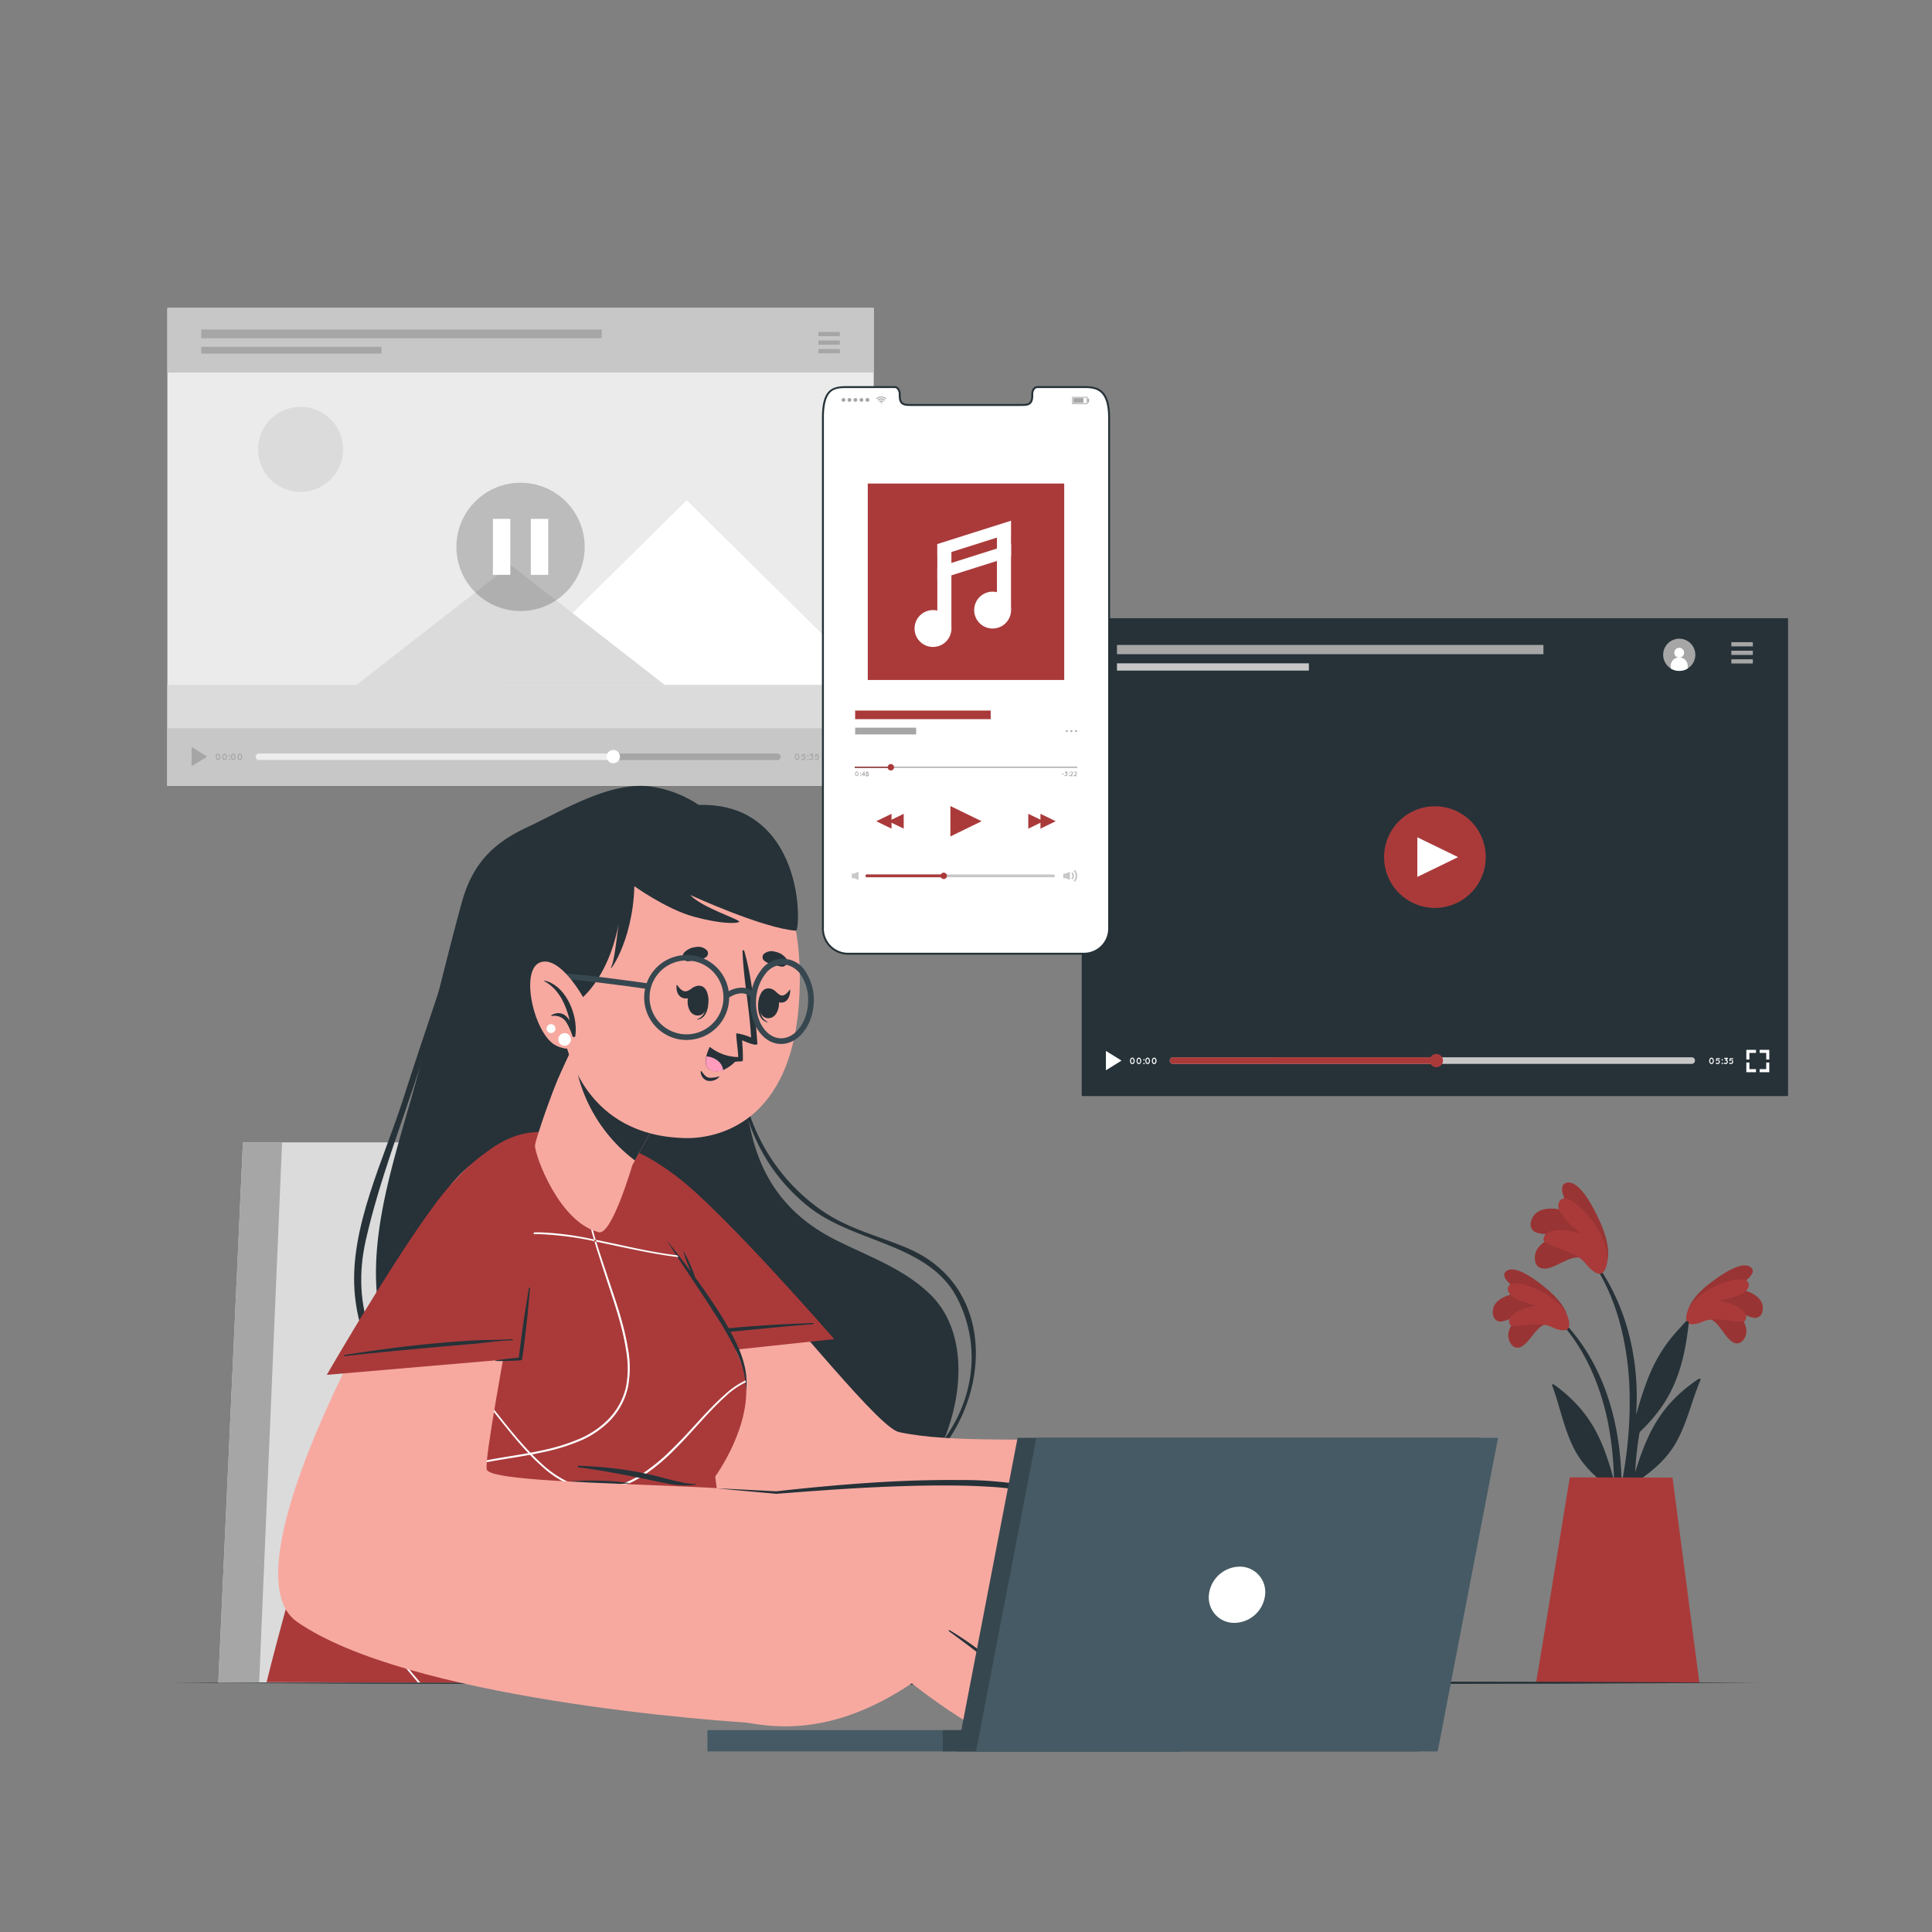 <svg xmlns="http://www.w3.org/2000/svg" viewBox="0 0 500 500"><rect x="0" y="0" width="500" height="500" fill="#808080" stroke="none"/><g id="freepik--Screens--inject-178"><rect x="279.95" y="159.99" width="182.8" height="123.67" style="fill:#263238"></rect><path d="M362.06,231.12a13.15,13.15,0,1,1,18.59,0A13.15,13.15,0,0,1,362.06,231.12Z" style="fill:#AA3A3A"></path><polygon points="366.8 226.95 366.8 216.69 377.35 221.82 366.8 226.95" style="fill:#fff"></polygon><path d="M437.8,273.62H303.59a.86.86,0,0,0,0,1.72H437.8a.86.86,0,1,0,0-1.72Z" style="fill:#c7c7c7"></path><path d="M303.59,273.62a.86.86,0,0,0,0,1.72h68.09v-1.72Z" style="fill:#AA3A3A"></path><path d="M370,274.48a1.72,1.72,0,1,1,1.72,1.72A1.72,1.72,0,0,1,370,274.48Z" style="fill:#AA3A3A"></path><polygon points="451.95 271.7 451.95 272.49 451.95 274.2 452.74 274.2 452.74 272.49 454.45 272.49 454.45 271.7 452.74 271.7 451.95 271.7" style="fill:#fff"></polygon><polygon points="457.1 271.7 455.39 271.7 455.39 272.49 457.1 272.49 457.1 274.2 457.89 274.2 457.89 272.49 457.89 271.7 457.1 271.7" style="fill:#fff"></polygon><polygon points="457.1 276.69 455.39 276.69 455.39 277.49 457.1 277.49 457.89 277.49 457.89 276.69 457.89 274.98 457.1 274.98 457.1 276.69" style="fill:#fff"></polygon><polygon points="452.74 274.98 451.95 274.98 451.95 276.69 451.95 277.49 452.74 277.49 454.45 277.49 454.45 276.69 452.74 276.69 452.74 274.98" style="fill:#fff"></polygon><polygon points="286.21 271.98 286.21 276.99 290.25 274.48 286.21 271.98" style="fill:#fff"></polygon><path d="M292.44,274.55a1,1,0,0,1,.16-.56.5.5,0,0,1,.89,0,1.08,1.08,0,0,1,0,1.13.5.5,0,0,1-.89,0A1,1,0,0,1,292.44,274.55Zm.94,0a.84.84,0,0,0-.11-.42c-.07-.1-.15-.15-.22-.14a.26.26,0,0,0-.23.14.75.75,0,0,0-.11.42.78.78,0,0,0,.11.43.25.25,0,0,0,.45,0A.88.88,0,0,0,293.38,274.55Z" style="fill:#fff"></path><path d="M294.14,274.55a1,1,0,0,1,.16-.56.49.49,0,0,1,.88,0,1,1,0,0,1,.16.56,1,1,0,0,1-.16.57.49.49,0,0,1-.88,0A1,1,0,0,1,294.14,274.55Zm.94,0a.75.75,0,0,0-.12-.42c-.07-.1-.14-.15-.22-.14s-.15,0-.22.14a.75.75,0,0,0-.12.42.78.78,0,0,0,.12.43.28.28,0,0,0,.22.14A.27.27,0,0,0,295,275,.78.78,0,0,0,295.08,274.55Z" style="fill:#fff"></path><path d="M296.06,274.1a.18.18,0,1,1-.18.18A.18.18,0,0,1,296.06,274.1Zm0,.95a.18.18,0,0,1,.18.18.18.18,0,0,1-.36,0A.18.18,0,0,1,296.06,275.05Z" style="fill:#fff"></path><path d="M296.41,274.55a1,1,0,0,1,.16-.56.52.52,0,0,1,.44-.27.53.53,0,0,1,.44.27,1.08,1.08,0,0,1,0,1.13.56.56,0,0,1-.44.27.54.54,0,0,1-.44-.27A1,1,0,0,1,296.41,274.55Zm.94,0a.75.75,0,0,0-.12-.42c-.07-.1-.15-.15-.22-.14s-.15,0-.23.14a.84.84,0,0,0-.11.42.88.88,0,0,0,.11.43.31.31,0,0,0,.23.14.28.28,0,0,0,.22-.14A.78.78,0,0,0,297.35,274.55Z" style="fill:#fff"></path><path d="M298.1,274.55a1,1,0,0,1,.16-.56.5.5,0,0,1,.89,0,1.08,1.08,0,0,1,0,1.13.5.5,0,0,1-.89,0A1,1,0,0,1,298.1,274.55Zm.94,0a.84.84,0,0,0-.11-.42c-.07-.1-.15-.15-.22-.14a.26.26,0,0,0-.23.14.75.75,0,0,0-.11.42.78.78,0,0,0,.11.43.25.25,0,0,0,.45,0A.88.88,0,0,0,299,274.55Z" style="fill:#fff"></path><path d="M442.34,274.55a1,1,0,0,1,.16-.56.53.53,0,0,1,.44-.27.52.52,0,0,1,.44.27,1,1,0,0,1,.16.56,1,1,0,0,1-.16.57.54.54,0,0,1-.44.27.56.56,0,0,1-.44-.27A1,1,0,0,1,442.34,274.55Zm.94,0a.84.84,0,0,0-.11-.42.26.26,0,0,0-.23-.14c-.07,0-.15,0-.22.14a.75.75,0,0,0-.12.42.78.78,0,0,0,.12.43.25.25,0,0,0,.45,0A.88.88,0,0,0,443.28,274.55Z" style="fill:#fff"></path><path d="M444.91,274.38a.58.58,0,0,1,.18.42.62.62,0,0,1-.59.59h0a.55.55,0,0,1-.41-.18.12.12,0,0,1,0-.19.14.14,0,0,1,.19,0,.29.29,0,0,0,.23.1.34.34,0,0,0,.32-.32.29.29,0,0,0-.1-.23.27.27,0,0,0-.22-.09.29.29,0,0,0-.23.09.14.14,0,0,1-.19,0l0,0h0v0h0v0l.07-.62a.15.15,0,0,1,.06-.09h0l.06,0h.7a.14.14,0,0,1,.14.14.13.13,0,0,1-.14.13h-.58l0,.24a.41.41,0,0,1,.16,0A.54.54,0,0,1,444.91,274.38Z" style="fill:#fff"></path><path d="M445.71,274.1a.18.18,0,1,1-.18.18A.18.18,0,0,1,445.71,274.1Zm0,.95a.18.18,0,0,1,.18.18.18.18,0,0,1-.36,0A.18.18,0,0,1,445.71,275.05Z" style="fill:#fff"></path><path d="M447,274.38a.58.58,0,0,1,.17.41.63.63,0,0,1-.17.42.59.59,0,0,1-.42.18.58.58,0,0,1-.42-.18.13.13,0,0,1,.19-.19.32.32,0,0,0,.23.09.31.31,0,0,0,.22-.09.29.29,0,0,0,.1-.23.34.34,0,0,0-.32-.32.12.12,0,0,1-.1,0h0a.13.13,0,0,1,0-.19l.25-.25h-.39a.13.13,0,0,1-.13-.14.13.13,0,0,1,.13-.13h.7a.13.13,0,0,1,.14.13.14.14,0,0,1,0,.07l0,0-.3.31A.66.66,0,0,1,447,274.38Z" style="fill:#fff"></path><path d="M448.38,274.38a.61.61,0,0,1,.17.42.58.58,0,0,1-.17.41.59.59,0,0,1-.42.18h0a.57.57,0,0,1-.41-.18.13.13,0,0,1,.19-.19.29.29,0,0,0,.23.1.32.32,0,0,0,.23-.1.31.31,0,0,0,.09-.22.32.32,0,0,0-.09-.23.31.31,0,0,0-.23-.09.29.29,0,0,0-.23.09.14.14,0,0,1-.19,0l0,0h0v0h0v0l.07-.62a.15.15,0,0,1,.06-.09h0l.06,0h.7a.14.14,0,0,1,.14.14.13.13,0,0,1-.14.13h-.58l0,.24a.44.44,0,0,1,.16,0A.58.58,0,0,1,448.38,274.38Z" style="fill:#fff"></path><path d="M436.77,173a3.86,3.86,0,0,1-1.2.5,4.16,4.16,0,1,1,1.2-.5Z" style="fill:#a6a6a6"></path><path d="M435.85,168.92a1.27,1.27,0,1,1-1.27-1.27A1.27,1.27,0,0,1,435.85,168.92Z" style="fill:#fff"></path><path d="M436.77,172.43V173a3.86,3.86,0,0,1-1.2.5,4.14,4.14,0,0,1-3.19-.5v-.52a2.2,2.2,0,1,1,4.39,0Z" style="fill:#fff"></path><rect x="448.07" y="166.19" width="5.56" height="1.09" style="fill:#a6a6a6"></rect><rect x="448.07" y="168.4" width="5.56" height="1.09" style="fill:#a6a6a6"></rect><rect x="448.07" y="170.62" width="5.56" height="1.09" style="fill:#a6a6a6"></rect><rect x="289.07" y="166.91" width="110.37" height="2.4" style="fill:#a6a6a6"></rect><rect x="289.07" y="171.67" width="49.67" height="1.88" style="fill:#c7c7c7"></rect><rect x="43.32" y="79.7" width="182.8" height="123.67" style="fill:#ebebeb"></rect><path d="M67,114.12a11,11,0,1,0,8.6-8.6A11,11,0,0,0,67,114.12Z" style="fill:#dbdbdb"></path><polygon points="129.32 177.27 226.12 177.27 177.72 129.48 129.32 177.27" style="fill:#fff"></polygon><polygon points="92.18 177.31 172.1 177.31 132.14 146.19 92.18 177.31" style="fill:#dbdbdb"></polygon><rect x="43.32" y="177.25" width="182.8" height="26.11" style="fill:#dbdbdb"></rect><rect x="43.32" y="188.47" width="182.8" height="14.89" style="fill:#c7c7c7"></rect><rect x="43.32" y="79.7" width="182.8" height="16.71" style="fill:#c7c7c7"></rect><circle cx="134.72" cy="141.53" r="16.6" transform="translate(-60.62 136.72) rotate(-45)" style="opacity:0.2"></circle><path d="M201.16,195H67a.86.86,0,0,0,0,1.72H201.16a.86.86,0,1,0,0-1.72Z" style="fill:#a6a6a6"></path><path d="M67,195a.86.86,0,0,0,0,1.72h91.8V195Z" style="fill:#fff;opacity:0.8"></path><path d="M157,195.81a1.72,1.72,0,1,1,1.72,1.72A1.72,1.72,0,0,1,157,195.81Z" style="fill:#fff"></path><polygon points="215.32 193.02 215.32 193.81 215.32 195.53 216.11 195.53 216.11 193.81 217.82 193.81 217.82 193.02 216.11 193.02 215.32 193.02" style="fill:#a6a6a6"></polygon><polygon points="220.47 193.02 218.76 193.02 218.76 193.81 220.47 193.81 220.47 195.53 221.26 195.53 221.26 193.81 221.26 193.02 220.47 193.02" style="fill:#a6a6a6"></polygon><polygon points="220.47 198.02 218.76 198.02 218.76 198.81 220.47 198.81 221.26 198.81 221.26 198.02 221.26 196.31 220.47 196.31 220.47 198.02" style="fill:#a6a6a6"></polygon><polygon points="216.11 196.31 215.32 196.31 215.32 198.02 215.32 198.81 216.11 198.81 217.82 198.81 217.82 198.02 216.11 198.02 216.11 196.31" style="fill:#a6a6a6"></polygon><polygon points="49.58 193.3 49.58 198.31 53.62 195.81 49.58 193.3" style="fill:#a6a6a6"></polygon><path d="M55.81,195.88a1,1,0,0,1,.16-.57.56.56,0,0,1,.44-.27.54.54,0,0,1,.44.27,1,1,0,0,1,.16.57,1,1,0,0,1-.16.57.53.53,0,0,1-.44.26.54.54,0,0,1-.44-.26A1.08,1.08,0,0,1,55.81,195.88Zm.94,0a.81.81,0,0,0-.12-.43.25.25,0,0,0-.22-.14.28.28,0,0,0-.22.14.81.81,0,0,0-.12.43.75.75,0,0,0,.12.42.3.3,0,0,0,.22.15.27.27,0,0,0,.22-.15A.75.75,0,0,0,56.75,195.88Z" style="fill:#a6a6a6"></path><path d="M57.5,195.88a1,1,0,0,1,.17-.57.54.54,0,0,1,.44-.27.56.56,0,0,1,.44.27,1,1,0,0,1,.16.57,1.08,1.08,0,0,1-.16.57.54.54,0,0,1-.44.26.53.53,0,0,1-.44-.26A1.09,1.09,0,0,1,57.5,195.88Zm.94,0a.81.81,0,0,0-.11-.43.25.25,0,0,0-.45,0,.91.91,0,0,0-.11.43.84.84,0,0,0,.11.42.24.24,0,0,0,.45,0A.75.75,0,0,0,58.44,195.88Z" style="fill:#a6a6a6"></path><path d="M59.43,195.42a.19.19,0,0,1,.18.18.19.19,0,0,1-.18.18.18.18,0,0,1-.18-.18A.19.19,0,0,1,59.43,195.42Zm0,1a.18.18,0,0,1,0,.36.18.18,0,1,1,0-.36Z" style="fill:#a6a6a6"></path><path d="M59.77,195.88a1,1,0,0,1,.16-.57.5.5,0,0,1,.89,0,1,1,0,0,1,.16.57,1.08,1.08,0,0,1-.16.57.51.51,0,0,1-.89,0A1.08,1.08,0,0,1,59.77,195.88Zm.94,0a.81.81,0,0,0-.11-.43.25.25,0,0,0-.45,0,.81.81,0,0,0-.11.43.75.75,0,0,0,.11.42.24.24,0,0,0,.45,0A.75.75,0,0,0,60.71,195.88Z" style="fill:#a6a6a6"></path><path d="M61.47,195.88a1,1,0,0,1,.16-.57.49.49,0,0,1,.88,0,1,1,0,0,1,.16.57,1.08,1.08,0,0,1-.16.57.5.5,0,0,1-.88,0A1,1,0,0,1,61.47,195.88Zm.94,0a.81.81,0,0,0-.12-.43.25.25,0,0,0-.22-.14.28.28,0,0,0-.22.14.81.81,0,0,0-.12.43.75.75,0,0,0,.12.42.3.3,0,0,0,.22.15.27.27,0,0,0,.22-.15A.75.75,0,0,0,62.41,195.88Z" style="fill:#a6a6a6"></path><path d="M205.71,195.88a1,1,0,0,1,.16-.57.54.54,0,0,1,.44-.27.56.56,0,0,1,.44.27,1,1,0,0,1,.16.57,1.08,1.08,0,0,1-.16.57.54.54,0,0,1-.44.26.53.53,0,0,1-.44-.26A1,1,0,0,1,205.71,195.88Zm.94,0a.81.81,0,0,0-.12-.43.28.28,0,0,0-.22-.14.31.31,0,0,0-.23.14.91.91,0,0,0-.11.43.84.84,0,0,0,.11.42.33.33,0,0,0,.23.15.3.3,0,0,0,.22-.15A.75.75,0,0,0,206.65,195.88Z" style="fill:#a6a6a6"></path><path d="M208.28,195.7a.57.57,0,0,1,.17.42.63.63,0,0,1-.17.42.61.61,0,0,1-.42.17h0a.63.63,0,0,1-.42-.17.14.14,0,0,1,0-.19.12.12,0,0,1,.19,0,.35.35,0,0,0,.23.09.33.33,0,0,0,.23-.09.35.35,0,0,0,.09-.23.31.31,0,0,0-.32-.32.35.35,0,0,0-.23.09.14.14,0,0,1-.19,0l0,0h0v0h0a0,0,0,0,1,0,0l.07-.62a.11.11,0,0,1,.06-.09h0l.07,0h.7a.13.13,0,0,1,.13.14.13.13,0,0,1-.13.13h-.59l0,.24a.47.47,0,0,1,.16,0A.57.57,0,0,1,208.28,195.7Z" style="fill:#a6a6a6"></path><path d="M209.07,195.42a.19.19,0,0,1,.18.18.18.18,0,0,1-.18.18.18.18,0,0,1-.17-.18A.18.18,0,0,1,209.07,195.42Zm0,1a.18.18,0,1,1,0,.36.18.18,0,0,1,0-.36Z" style="fill:#a6a6a6"></path><path d="M210.32,195.7a.54.54,0,0,1,.17.41.57.57,0,0,1-.17.42.58.58,0,0,1-.42.18.55.55,0,0,1-.41-.18.12.12,0,0,1,0-.19.14.14,0,0,1,.19,0,.28.28,0,0,0,.22.1.29.29,0,0,0,.23-.1.33.33,0,0,0,.1-.23.32.32,0,0,0-.1-.22.33.33,0,0,0-.23-.1.09.09,0,0,1-.09,0h0a.14.14,0,0,1,0-.19l.24-.25h-.38a.14.14,0,0,1-.14-.14.13.13,0,0,1,.14-.13h.7a.13.13,0,0,1,.13.13.15.15,0,0,1,0,.07l0,0-.3.31A.52.52,0,0,1,210.32,195.7Z" style="fill:#a6a6a6"></path><path d="M211.74,195.7a.58.58,0,0,1,.18.42.6.6,0,0,1-.6.59h0a.58.58,0,0,1-.41-.17.13.13,0,0,1,.19-.19.31.31,0,0,0,.22.09.32.32,0,0,0,.23-.09.37.37,0,0,0,.1-.23.29.29,0,0,0-.1-.23.32.32,0,0,0-.23-.09.31.31,0,0,0-.22.09.14.14,0,0,1-.19,0l0,0h0v0h0v0l.07-.62a.15.15,0,0,1,.06-.09h0a.08.08,0,0,1,.06,0h.7a.14.14,0,0,1,.14.14.13.13,0,0,1-.14.13h-.59l0,.24a.39.39,0,0,1,.15,0A.55.55,0,0,1,211.74,195.7Z" style="fill:#a6a6a6"></path><rect x="127.56" y="134.29" width="4.51" height="14.48" style="fill:#fff"></rect><rect x="137.37" y="134.29" width="4.51" height="14.48" style="fill:#fff"></rect><rect x="211.79" y="85.9" width="5.56" height="1.1" style="fill:#a6a6a6"></rect><rect x="211.79" y="88.12" width="5.56" height="1.09" style="fill:#a6a6a6"></rect><rect x="211.79" y="90.33" width="5.56" height="1.1" style="fill:#a6a6a6"></rect><rect x="52.09" y="85.28" width="103.65" height="2.26" style="fill:#a6a6a6"></rect><rect x="52.09" y="89.75" width="46.64" height="1.77" style="fill:#a6a6a6"></rect><path d="M287,108.14V240.08a6.5,6.5,0,0,1-6.24,6.74H219.22a6.5,6.5,0,0,1-6.25-6.74V108.14c0-7.59,2.79-8,6.25-8h12.33c.72,0,1.3.81,1.3,1.82v.44c0,2.36,1.3,2.37,2.89,2.37h28.52c1.61,0,2.89,0,2.89-2.37V102c0-1,.58-1.82,1.31-1.82h12.33C284.24,100.18,287,101.19,287,108.14Z" style="fill:#fff"></path><path d="M280.79,247.07H219.22a6.77,6.77,0,0,1-6.5-7V108.14c0-7.61,2.82-8.21,6.5-8.21h12.33c.86,0,1.55.93,1.55,2.07v.44c0,2.12,1.05,2.12,2.64,2.12h28.52c1.59,0,2.64,0,2.64-2.12V102c0-1.16.68-2.07,1.56-2.07h12.33c3.89,0,6.49,1.39,6.49,8.21V240.08A6.76,6.76,0,0,1,280.79,247.07ZM219.22,100.43c-3.09,0-6,0-6,7.71V240.08a6.26,6.26,0,0,0,6,6.49h61.57a6.26,6.26,0,0,0,6-6.49V108.14c0-7.12-3-7.71-6-7.71H268.46c-.59,0-1.06.7-1.06,1.57v.44c0,2.62-1.6,2.62-3.14,2.62H235.74c-1.54,0-3.14,0-3.14-2.62V102c0-.85-.48-1.57-1-1.57Z" style="fill:#263238"></path><g id="freepik--u5Zjqx--inject-178"><path d="M229.42,103.14l-.12.12-.07.07a1.6,1.6,0,0,0-1.14-.48,1.56,1.56,0,0,0-1.15.48l-.07-.07-.12-.12h0l.15-.13a2.12,2.12,0,0,1,.35-.23,1.9,1.9,0,0,1,.46-.15l.23,0h.2l.16,0a1.43,1.43,0,0,1,.42.1,1.51,1.51,0,0,1,.29.13l.28.19.12.12Z" style="fill:#a6a6a6"></path><path d="M227.31,103.7l-.18-.19a1.29,1.29,0,0,1,.76-.38,1.35,1.35,0,0,1,1.16.38l-.19.19a1.07,1.07,0,0,0-.77-.32A1.1,1.1,0,0,0,227.31,103.7Z" style="fill:#a6a6a6"></path><path d="M228.67,103.89l-.19.19a.54.54,0,0,0-.39-.17.54.54,0,0,0-.4.17l-.19-.19A.82.82,0,0,1,228.67,103.89Z" style="fill:#a6a6a6"></path><circle cx="228.09" cy="104.25" r="0.17" style="fill:#a6a6a6"></circle></g><path d="M217.8,103.5a.49.49,0,1,1,.49.49A.49.49,0,0,1,217.8,103.5Z" style="fill:#a6a6a6"></path><path d="M219.35,103.5a.49.49,0,1,1,.49.49A.49.49,0,0,1,219.35,103.5Z" style="fill:#a6a6a6"></path><path d="M220.89,103.5a.49.49,0,1,1,.49.49A.49.49,0,0,1,220.89,103.5Z" style="fill:#a6a6a6"></path><path d="M222.44,103.5a.49.49,0,1,1,.49.49A.49.49,0,0,1,222.44,103.5Z" style="fill:#a6a6a6"></path><path d="M224,103.5a.5.5,0,1,1,.49.49A.49.49,0,0,1,224,103.5Z" style="fill:#a6a6a6"></path><path d="M281.47,104.57h-4v-1.85h4Zm-3.79-.2h3.59v-1.45h-3.59Z" style="fill:#a6a6a6"></path><rect x="277.81" y="103.03" width="2.58" height="1.22" style="fill:#a6a6a6"></rect><rect x="281.47" y="103.15" width="0.36" height="0.99" style="fill:#a6a6a6"></rect><rect x="221.2" y="198.42" width="57.6" height="0.29" style="fill:#a6a6a6"></rect><rect x="221.2" y="198.42" width="9.35" height="0.29" style="fill:#AA3A3A"></rect><rect x="221.2" y="198.42" width="9.35" height="0.29" style="opacity:0.2"></rect><path d="M231.38,198.57a.83.83,0,1,1-.83-.83A.83.83,0,0,1,231.38,198.57Z" style="fill:#AA3A3A"></path><path d="M221.31,200.26a.68.68,0,0,1,.12-.4.38.38,0,0,1,.31-.19.41.41,0,0,1,.32.19.75.75,0,0,1,.11.4.76.76,0,0,1-.11.41.43.43,0,0,1-.32.19.4.4,0,0,1-.31-.19A.69.69,0,0,1,221.31,200.26Zm.67,0a.53.53,0,0,0-.08-.3c-.05-.07-.11-.11-.16-.1s-.11,0-.16.1a.6.6,0,0,0,0,.6.17.17,0,0,0,.32,0A.53.53,0,0,0,222,200.26Z" style="fill:#a6a6a6"></path><path d="M222.68,199.94a.12.12,0,0,1,.12.13.12.12,0,0,1-.12.12.12.12,0,0,1-.13-.12A.13.13,0,0,1,222.68,199.94Zm0,.68a.12.12,0,0,1,.12.12.12.12,0,0,1-.12.13.13.13,0,0,1-.13-.13A.12.12,0,0,1,222.68,200.62Z" style="fill:#a6a6a6"></path><path d="M223.83,200.54a.09.09,0,0,1-.1.09h0v.13a.1.1,0,0,1-.1.1.09.09,0,0,1-.09-.1v-.13H223s0,0-.05,0a.09.09,0,0,1,0-.13l.63-.78h.17v.69h0A.09.09,0,0,1,223.83,200.54Zm-.3-.51-.34.42h.34Z" style="fill:#a6a6a6"></path><path d="M224.84,200.45a.41.41,0,1,1-.81,0,.42.42,0,0,1,.18-.34.23.23,0,0,1-.06-.16.28.28,0,0,1,.29-.28.27.27,0,0,1,.27.28.28.28,0,0,1-.05.16A.42.42,0,0,1,224.84,200.45Zm-.19,0a.21.21,0,0,0-.21-.22.22.22,0,1,0,0,.44A.21.21,0,0,0,224.65,200.45Zm-.31-.5a.09.09,0,0,0,.1.09.09.09,0,0,0,.09-.09.1.1,0,0,0-.09-.1A.1.1,0,0,0,224.34,200Z" style="fill:#a6a6a6"></path><path d="M274.8,200.34a.1.1,0,0,1,.1-.1h.32a.1.1,0,0,1,.1.1.11.11,0,0,1-.1.1h-.32A.11.11,0,0,1,274.8,200.34Z" style="fill:#a6a6a6"></path><path d="M276.12,200.14a.42.42,0,0,1,.12.29.42.42,0,0,1-.12.3.44.44,0,0,1-.3.12.42.42,0,0,1-.3-.12.1.1,0,0,1,0-.14.12.12,0,0,1,.14,0,.2.2,0,0,0,.16.07.21.21,0,0,0,.16-.07.23.23,0,0,0-.16-.39.09.09,0,0,1-.07,0h0a.11.11,0,0,1,0-.14l.18-.17h-.28a.09.09,0,0,1-.09-.1.09.09,0,0,1,.09-.09h.5a.09.09,0,0,1,.1.09s0,0,0,.05l0,0-.21.22A.47.47,0,0,1,276.12,200.14Z" style="fill:#a6a6a6"></path><path d="M276.67,199.94a.13.13,0,0,1,.13.13.13.13,0,0,1-.26,0A.13.13,0,0,1,276.67,199.94Zm0,.68a.12.12,0,0,1,.13.12.13.13,0,0,1-.26,0A.12.12,0,0,1,276.67,200.62Z" style="fill:#a6a6a6"></path><path d="M277.68,200.76a.09.09,0,0,1-.09.1H277a.1.1,0,0,1-.06-.17l.5-.45a.21.21,0,0,0,.07-.16.2.2,0,0,0-.06-.15.2.2,0,0,0-.16-.07.3.3,0,0,0-.15,0l-.05.05a.09.09,0,0,1-.13,0,.09.09,0,0,1,0-.13l.05,0a.38.38,0,0,1,.27-.1.39.39,0,0,1,.3.13.43.43,0,0,1,.11.28.41.41,0,0,1-.14.3l-.32.29h.37A.09.09,0,0,1,277.68,200.76Z" style="fill:#a6a6a6"></path><path d="M278.68,200.76a.09.09,0,0,1-.1.1H278a.1.1,0,0,1-.06-.17l.5-.45a.21.21,0,0,0,.07-.16.2.2,0,0,0-.06-.15.2.2,0,0,0-.16-.07.3.3,0,0,0-.15,0l-.05.05a.09.09,0,1,1-.12-.14l.05,0a.38.38,0,0,1,.27-.1.39.39,0,0,1,.3.13.43.43,0,0,1,.11.28.41.41,0,0,1-.14.3l-.32.29h.36A.09.09,0,0,1,278.68,200.76Z" style="fill:#a6a6a6"></path><rect x="220.45" y="226.08" width="0.61" height="1.18" style="fill:#c7c7c7"></rect><polygon points="221.05 226.08 222.17 225.61 222.17 227.73 221.05 227.26 221.05 226.08" style="fill:#c7c7c7"></polygon><rect x="224" y="226.31" width="49" height="0.72" rx="0.3" style="fill:#c7c7c7"></rect><rect x="224" y="226.31" width="20.24" height="0.72" rx="0.3" style="fill:#AA3A3A"></rect><rect x="275.17" y="226.08" width="0.61" height="1.18" style="fill:#c7c7c7"></rect><polygon points="275.78 226.08 276.9 225.61 276.9 227.73 275.78 227.26 275.78 226.08" style="fill:#c7c7c7"></polygon><g id="freepik--u5zjqx--inject-178"><path d="M277.86,225.43l.3-.3a2.17,2.17,0,0,1,0,3.08l-.3-.3a1.76,1.76,0,0,0,0-2.48Z" style="fill:#c7c7c7"></path><path d="M277.52,226.67a.86.86,0,0,0-.26-.63l.3-.3a1.32,1.32,0,0,1,0,1.87l-.3-.31a.86.86,0,0,0,.26-.63" style="fill:#c7c7c7"></path></g><path d="M245.07,226.67a.83.83,0,1,1-.83-.83A.83.83,0,0,1,245.07,226.67Z" style="fill:#AA3A3A"></path><rect x="221.31" y="183.89" width="35.08" height="2.23" style="fill:#AA3A3A"></rect><rect x="221.31" y="188.32" width="15.79" height="1.75" style="fill:#a6a6a6"></rect><polygon points="245.96 216.47 245.96 208.6 254.04 212.53 245.96 216.47" style="fill:#AA3A3A"></polygon><polygon points="269.27 214.46 269.27 210.61 273.22 212.53 269.27 214.46" style="fill:#AA3A3A"></polygon><polygon points="266.12 214.46 266.12 210.61 270.07 212.53 266.12 214.46" style="fill:#AA3A3A"></polygon><polygon points="230.73 210.61 230.73 214.46 226.78 212.53 230.73 210.61" style="fill:#AA3A3A"></polygon><polygon points="233.88 210.61 233.88 214.46 229.93 212.53 233.88 210.61" style="fill:#AA3A3A"></polygon><path d="M276.35,189.2a.25.25,0,0,1-.5,0,.25.25,0,1,1,.5,0Z" style="fill:#a6a6a6"></path><path d="M277.54,189.2a.26.26,0,0,1-.26.25.25.25,0,0,1-.25-.25.26.26,0,0,1,.25-.26A.26.26,0,0,1,277.54,189.2Z" style="fill:#a6a6a6"></path><path d="M278.72,189.2a.25.25,0,0,1-.25.25.26.26,0,0,1-.26-.25.26.26,0,0,1,.26-.26A.26.26,0,0,1,278.72,189.2Z" style="fill:#a6a6a6"></path><rect x="224.58" y="125.14" width="50.84" height="50.84" style="fill:#AA3A3A"></rect><path d="M246.23,162.66a4.77,4.77,0,1,1-4.77-4.77A4.77,4.77,0,0,1,246.23,162.66Z" style="fill:#fff"></path><rect x="242.58" y="140.8" width="3.64" height="21.8" style="fill:#fff"></rect><path d="M261.66,157.89a4.77,4.77,0,1,1-4.77-4.77A4.78,4.78,0,0,1,261.66,157.89Z" style="fill:#fff"></path><rect x="258.01" y="137.92" width="3.64" height="19.92" style="fill:#fff"></rect><polygon points="261.66 137.97 242.58 144.01 242.58 140.8 261.66 134.76 261.66 137.97" style="fill:#fff"></polygon><polygon points="261.66 144.01 242.58 150.05 242.58 146.84 261.66 140.8 261.66 144.01" style="fill:#fff"></polygon></g><g id="freepik--Plant--inject-178"><path d="M403.47,340.88c15.62,15.29,18.24,38.95,14.95,59.67-.09.48-.82.35-.82-.09,0-4.72.15-9.4.13-14.06-.08-.21-.15-.41-.24-.63-4.08-3-7.82-6.31-10.15-10.9-2.61-5.13-3.63-10.92-5.63-16.28-.18-.51.36-.36.72-.09,9.5,7,12.53,14.55,15.26,24.62A84.45,84.45,0,0,0,416,367.43c-2.06-9.56-6.12-19-13-26.14A.29.29,0,0,1,403.47,340.88Z" style="fill:#263238"></path><path d="M400.53,342.66c-2.69.09-4.37,4.39-6.47,5.64a2,2,0,0,1-3-.47c-2.08-2.89.77-6.47,3.45-8.47-1.92.79-3.51,2.18-5.57,2.57a1.94,1.94,0,0,1-2.51-1.51c-.91-3.95,4-5.7,7.44-5.79-1.65-1.14-6.37-4.26-3.86-5.79s8.08,2.92,9.89,4.38c2.65,2.16,5.82,5.38,5.94,8.75C406,345.91,402.6,343.48,400.53,342.66Z" style="fill:#AA3A3A"></path><path d="M400.53,342.66c-2.69.09-4.37,4.39-6.47,5.64a2,2,0,0,1-3-.47c-2.08-2.89.77-6.47,3.45-8.47-1.92.79-3.51,2.18-5.57,2.57a1.94,1.94,0,0,1-2.51-1.51c-.91-3.95,4-5.7,7.44-5.79-1.65-1.14-6.37-4.26-3.86-5.79s8.08,2.92,9.89,4.38c2.65,2.16,5.82,5.38,5.94,8.75C406,345.91,402.6,343.48,400.53,342.66Z" style="opacity:0.1"></path><path d="M401.31,343.32c-3.44-1.56-10,.69-10.6-.61-1.14-2.65,4.14-4.46,7-4.82-2.62-.71-7.64-1.84-7.49-4.37.19-3.09,7.71-.43,11.51,2.49,4.8,3.67,4.77,7.22,4,7.93C404.6,344.91,401.87,343.58,401.31,343.32Z" style="fill:#AA3A3A"></path><path d="M439,339.36c-16.19,14.69-19.71,38.23-17.21,59.07.07.47.8.37.82-.07.18-4.71.21-9.39.4-14.05.1-.21.18-.41.27-.62,4.19-2.8,8.06-6,10.56-10.51,2.8-5,4-10.77,6.24-16.05.21-.5-.35-.37-.72-.12-9.76,6.64-13.07,14.06-16.18,24a84.41,84.41,0,0,1,2.25-15.62c2.41-9.48,6.83-18.8,14-25.63A.29.29,0,0,0,439,339.36Z" style="fill:#263238"></path><path d="M441.91,341.26c2.68.19,4.2,4.55,6.25,5.88a2,2,0,0,0,3-.36c2.18-2.81-.53-6.49-3.13-8.59,1.89.86,3.42,2.3,5.47,2.77a1.94,1.94,0,0,0,2.57-1.41c1.06-3.91-3.83-5.85-7.22-6.06,1.69-1.09,6.53-4,4.08-5.64s-8.19,2.6-10.05,4c-2.74,2-6,5.15-6.27,8.51C436.28,344.29,439.81,342,441.91,341.26Z" style="fill:#AA3A3A"></path><path d="M441.91,341.26c2.68.19,4.2,4.55,6.25,5.88a2,2,0,0,0,3-.36c2.18-2.81-.53-6.49-3.13-8.59,1.89.86,3.42,2.3,5.47,2.77a1.94,1.94,0,0,0,2.57-1.41c1.06-3.91-3.83-5.85-7.22-6.06,1.69-1.09,6.53-4,4.08-5.64s-8.19,2.6-10.05,4c-2.74,2-6,5.15-6.27,8.51C436.28,344.29,439.81,342,441.91,341.26Z" style="opacity:0.1"></path><path d="M441.11,341.89c3.49-1.43,10,1.07,10.61-.21,1.24-2.6-4-4.62-6.8-5.08,2.65-.61,7.71-1.55,7.66-4.08-.07-3.09-7.69-.73-11.6,2-4.93,3.5-5,7-4.27,7.78C437.76,343.35,440.53,342.12,441.11,341.89Z" style="fill:#AA3A3A"></path><path d="M422.48,378.16a158.48,158.48,0,0,1-5,23.22.58.58,0,0,1-1.13-.23c1.06-7.16,3-14.18,4.06-21.34a107.05,107.05,0,0,0,1.24-21.9c-.68-12.06-3.95-24.89-11.82-34.33-.17-.22.19-.54.37-.33,15.76,18.37,13.25,40.89,13.24,42.91,2.23-7.6,4.52-16.32,13-24.07.37-.33.65-.17.59.4-1.51,14.1-5.43,21.47-13.61,29C423.13,373.73,422.84,376,422.48,378.16Z" style="fill:#263238"></path><path d="M409.67,325.69c-2.84-1.26-6.75,2.35-9.55,2.6-1.49.13-2.59-.45-2.84-2-.7-4.05,4.05-6.32,7.84-7.05-2.39-.15-4.73.49-7.07-.14a2.24,2.24,0,0,1-1.85-2.83c1-4.55,7.07-3.88,10.64-2.26-1.14-2-4.47-7.63-1.1-7.95s6.92,7.09,8.06,9.52c1.67,3.58,3.34,8.51,1.77,12.07C413.75,331.83,411.4,327.59,409.67,325.69Z" style="fill:#AA3A3A"></path><path d="M409.67,325.69c-2.84-1.26-6.75,2.35-9.55,2.6-1.49.13-2.59-.45-2.84-2-.7-4.05,4.05-6.32,7.84-7.05-2.39-.15-4.73.49-7.07-.14a2.24,2.24,0,0,1-1.85-2.83c1-4.55,7.07-3.88,10.64-2.26-1.14-2-4.47-7.63-1.1-7.95s6.92,7.09,8.06,9.52c1.67,3.58,3.34,8.51,1.77,12.07C413.75,331.83,411.4,327.59,409.67,325.69Z" style="opacity:0.1"></path><path d="M410.14,326.77c-2.78-3.35-10.76-4.34-10.69-6,.15-3.32,6.54-2.55,9.67-1.48-2.36-2.06-7-5.76-5.57-8.31,1.75-3.11,8.21,3.43,10.69,8.38,3.12,6.22,1.31,9.89.13,10.23C412.75,330.08,410.6,327.32,410.14,326.77Z" style="fill:#AA3A3A"></path><path d="M432.85,382.4l6.95,53.09H397.51c.88-4.7,8.75-53.15,8.75-53.15Z" style="fill:#AA3A3A"></path></g><g id="freepik--Table--inject-178"><polygon points="44.35 435.49 95.76 435.25 147.18 435.16 250 435 352.82 435.16 404.24 435.25 455.65 435.49 404.24 435.74 352.82 435.83 250 435.99 147.18 435.82 95.76 435.74 44.35 435.49" style="fill:#263238"></polygon></g><g id="freepik--Character--inject-178"><polygon points="56.5 435.44 177.03 435.44 153 295.64 62.87 295.64 56.5 435.44" style="fill:#dbdbdb"></polygon><polygon points="56.5 435.44 67.07 435.44 73 295.64 62.87 295.64 56.5 435.44" style="fill:#a6a6a6"></polygon><path d="M108.8,275.53c-5.23,20.69-15,44.64-10.22,66.24,3.78,16.92,16.23,30.34,30,40.15,30.21,21.53,76.35,33,106.41,4.81,12-11.27,19.24-38.4,5.88-51.61-6.86-6.77-16-9.9-24.48-14.16-11.16-5.59-18.31-14-21.52-26.08-6.27-23.6-.92-38.85,1.81-62.43.49-4.38.35-8.82-3.15-13.31a30,30,0,0,0-12.17-10.46,29.8,29.8,0,0,0-13.6-5.21c-10.48-1-22.27,6.4-31.41,10.66s-14.24,9.79-16.93,19.74C115.65,247.7,112.33,261.65,108.8,275.53Z" style="fill:#263238"></path><path d="M104.2,284.85c6-18.66,12.39-37.17,18.65-55.73,0-.12.22-.08.19,0-4.71,15.42-9.2,30.9-14.11,46.27-4.82,15.06-10.8,30.22-14.28,45.65-7.8,34.64,25,56.15,55,60.52,1.36.2.89,2.35-.48,2.1C123,379,93.78,363.77,91.74,333.89,90.62,317.55,99.28,300.09,104.2,284.85Z" style="fill:#263238"></path><path d="M195.33,230.28a.29.29,0,0,1,.57.13c-3.05,19.3-8.43,41.52-1,60.42a49.53,49.53,0,0,0,18.39,22.86c6.58,4.4,14.14,6.22,21.35,9.24,28.17,11.8,20.31,51.51-4.21,62.59-.51.23-.93-.65-.42-.9C247.52,375.74,257,355,248,336.51c-7.19-14.83-26.9-14.64-38.88-24.32C184.27,292.15,189,257.93,195.33,230.28Z" style="fill:#263238"></path><path d="M158.73,312.93c4.87,30.41,29.82,104.8,49.51,113.42,17.42,7.63,65.24,9.84,82.7,5.8,8-1.86,5.05-58.29-7.31-59.14-15.44-1.05-37.2.59-50.95-2.38-4.87-1.06-23.27-24-56.33-62.16C164.06,294.27,156,295.8,158.73,312.93Z" style="fill:#f7a9a0"></path><path d="M267.53,429.37c1,.5,15,7.56,23.69,10.08,6.48,1.87,25.26,6.77,28-.15,1.9-4.72-8.81-8.9-16.31-12-3.95-1.65-8.82-5.79-7.66-8.33,2-4.44,12.21,0,18.91,3.91,12.94,7.52,30.17,21.05,38.08,14.49,3-2.49-.49-7-5.56-11.44,8.23,5.17,17,9.4,20.44,6.78,2-1.5,2.06-3.55,1-5.89,2.54.82,4.79.66,6.35-1,2.68-2.81,1.37-6.94-1.55-11.18a3.22,3.22,0,0,0,2.43-1.6c5.67-8.64-22.71-33.46-32.52-35.78-28.87-6.86-59.58-4.36-59.58-4.36C271.91,382,267.5,429.35,267.53,429.37Z" style="fill:#f7a9a0"></path><path d="M310,402.8a48.89,48.89,0,0,1,19.26,7.41c7.32,4.83,12.17,10.48,18.31,16.18a.17.17,0,0,1-.23.25c-2.92-2.7-15.05-12.88-18.18-15.19A46.61,46.61,0,0,0,310,402.91C309.88,402.9,309.9,402.78,310,402.8Z" style="fill:#263238"></path><path d="M315.36,390.55c7.59,2.07,15.36,4.17,22.4,7.76,7.71,3.93,13.74,10.33,19.67,16.49q5.34,5.55,10.44,11.33c.14.17-.08.42-.23.26q-9-9.56-18.62-18.54A61.58,61.58,0,0,0,328.59,395c-4.34-1.66-8.81-3-13.26-4.29C315.25,390.66,315.27,390.52,315.36,390.55Z" style="fill:#263238"></path><path d="M323.47,379.83c7.37,1.52,13.8,2.81,20.33,6.76,8.64,5.23,17,14,19.91,17.17,3.23,3.45,6.35,7,9.41,10.61.12.14-.13.37-.26.22a243.68,243.68,0,0,0-22.49-22.27,48.73,48.73,0,0,0-12.57-8.18,88.27,88.27,0,0,0-14.35-4.26S323.43,379.83,323.47,379.83Z" style="fill:#263238"></path><path d="M215.9,346.56l-49.64,5.31s-8.55-23.59-11.44-37.31c-3.83-18.16,2-23.84,20.2-10.17C187.19,313.53,215.9,346.56,215.9,346.56Z" style="fill:#AA3A3A"></path><path d="M172.32,351.23c-.54,0-5.66.34-6,.48-.94-2.8-1.84-5.62-2.8-8.41-.49-1.39-1-2.78-1.52-4.16s-1.17-3.27-1.68-4.62a.16.16,0,1,0-.3.09c.5,1.81.93,3.15,1.36,4.72.39,1.39.82,2.79,1.27,4.17,1,2.92,1.86,6.08,3,8.95.09.22,6.24-.88,6.76-1C172.44,351.38,172.41,351.24,172.32,351.23Z" style="fill:#263238"></path><path d="M210.36,342.39c-7.27.27-14.53.65-21.78,1.35q-5.43.52-10.83,1.21c-3.6.46-7.16,1.29-10.76,1.69a.16.16,0,0,0,0,.31c3.57-.59,7.26-.71,10.86-1.1s7.23-.79,10.84-1.15c7.22-.71,14.45-1.45,21.68-2C210.61,342.68,210.56,342.38,210.36,342.39Z" style="fill:#263238"></path><path d="M192,435.66,69,435.34s25.13-103.9,52.26-132.9c12.35-13.19,24.42-11.18,34.65-2.69,2.55,2.12,34.19,42.28,36.87,56.27,2.37,12.37-7.68,26.1-7.68,26.1Z" style="fill:#AA3A3A"></path><path d="M172.54,321c4,6.33,8.28,12.43,12.27,18.72a89.54,89.54,0,0,1,5.56,9.62A24.8,24.8,0,0,1,193.09,360a19,19,0,0,0-.21-5.63,26.23,26.23,0,0,0-1.69-5.4,73.63,73.63,0,0,0-5.4-9.87c-1.9-2.87-3.85-5.73-5.86-8.5-.33-1-.73-1.94-1.11-2.91a33.17,33.17,0,0,0-2.06-4.08,36,36,0,0,0,1.52,4.3c.19.39.36.77.52,1.17Q175.77,325,172.54,321Z" style="fill:#263238"></path><path d="M116.29,351.78a116,116,0,0,1-.91,11.81c-.52,3.14-1.36,6.47-3.66,8.7s-5.91,2.22-9,1.7a81.19,81.19,0,0,1-14.39-4.38l-1.57-.6-.14.33,1.59.61a80.52,80.52,0,0,0,14.45,4.45,17.11,17.11,0,0,0,4.9.19,7.57,7.57,0,0,0,4.48-2c2.44-2.37,3.28-5.78,3.81-8.93.56-3.81.75-7.62.94-11.43A4.35,4.35,0,0,0,116.29,351.78Zm37.44-31a77.78,77.78,0,0,0-13.1-1.81,27.79,27.79,0,0,0-9.71,1.2,18.51,18.51,0,0,0-8,5.64,23.8,23.8,0,0,0-4.42,8.71,52,52,0,0,0-1.72,9.63c-.23,2.35-.36,4.69-.47,7,.17.19.33.33.47.48.11-2.49.24-5,.5-7.47a50.2,50.2,0,0,1,1.72-9.51,23.25,23.25,0,0,1,4.35-8.53,17.75,17.75,0,0,1,7.72-5.48,26.18,26.18,0,0,1,9.52-1.2,84,84,0,0,1,13.26,1.78C153.82,321.14,153.78,321,153.73,320.81Zm21.72,4.33-.14-.22h0c-5.2-.61-10.28-1.72-15.41-2.83-1.9-.4-3.79-.81-5.71-1.2a2.46,2.46,0,0,1,.16.48l5.46,1.16c5.23,1.09,10.46,2.23,15.8,2.84Zm13.46,110.51a68.52,68.52,0,0,0-7.28-10.3,17.36,17.36,0,0,0-3.73-3.22,7.63,7.63,0,0,0-4.75-1.22c-3.38.35-6.13,2.47-8.52,4.65-3.34,3.11-6.26,6.61-9.27,10H156c2.92-3.32,5.74-6.68,8.93-9.68,2.35-2.15,5.08-4.22,8.27-4.54s6,2,8.13,4.29a67,67,0,0,1,7.12,10l.18.29.42-.05C189,435.81,189,435.73,188.91,435.65Zm-84.31-5.16a129.11,129.11,0,0,0-13.13-14.43c-4.29-3.85-9.36-7.21-15.1-8.39l-.09.33c5.65,1.17,10.66,4.52,14.93,8.37,4.8,4.33,8.91,9.38,13.05,14.4,1.29,1.55,2.58,3.12,3.88,4.67h.61C107.35,433.8,106,432.14,104.6,430.49Zm10.16-80.79c-4.34-4.1-9.55-7.67-15.5-8.88l-.65-.13a2.92,2.92,0,0,1-.13.34,6.4,6.4,0,0,1,.63.14c5.89,1.16,11,4.73,15.37,8.82.62.58,1.23,1.19,1.81,1.79,0-.18,0-.37,0-.57C115.81,350.7,115.3,350.18,114.76,349.7Zm78.16,7.58v0a22.41,22.41,0,0,0-5.24,3.58c-4.89,4.35-8.91,9.49-13.56,14a49.75,49.75,0,0,1-7.4,6.23,23.92,23.92,0,0,1-8.79,3.81,17.88,17.88,0,0,1-9.45-.73,26.68,26.68,0,0,1-8.09-5.14c-.92-.84-1.83-1.7-2.67-2.59a5.09,5.09,0,0,1-.4-.41c-3.52-3.64-6.61-7.64-9.76-11.6-3.44-4.32-6.89-8.71-10.76-12.7a5.17,5.17,0,0,0,0,.57,159.52,159.52,0,0,1,10.43,12.41c3.08,3.87,6.11,7.81,9.54,11.43a5.09,5.09,0,0,0,.4.41c.93,1,1.91,1.92,2.93,2.84a27,27,0,0,0,8.22,5.28,18.42,18.42,0,0,0,9.73.75,24,24,0,0,0,9-3.89,51.17,51.17,0,0,0,7.48-6.29c4.64-4.59,8.65-9.73,13.48-14.06a19.8,19.8,0,0,1,5-3.41h0C193,357.58,193,357.43,192.92,357.28ZM152,311.88a35,35,0,0,1,.11-14.88l-.33-.19A35.5,35.5,0,0,0,151.6,312a86.34,86.34,0,0,0,2.13,8.85l.45.08A88.85,88.85,0,0,1,152,311.88Zm10.57,37.49c-1-6.48-3.2-12.63-5.25-18.79-1-3.06-2.07-6.13-3-9.21a3.26,3.26,0,0,1-.47-.09c.94,3.19,2,6.33,3,9.45,2,6.15,4.22,12.31,5.18,18.7A26.24,26.24,0,0,1,162,359a17.67,17.67,0,0,1-4.56,8.31,23.56,23.56,0,0,1-8,5.28,51.07,51.07,0,0,1-9.27,2.79c-.95.22-1.89.39-2.84.58a5.4,5.4,0,0,0-.58.11c-5.23.94-10.55,1.58-15.74,3-3.08.89-6.37,2.11-8.43,4.78a7.56,7.56,0,0,0-1.5,4.68,18.08,18.08,0,0,0,.78,4.86c1.87,6.28,5.12,12,8.06,17.75s6,11.56,8,17.74a34.06,34.06,0,0,1,1.47,6.62h.29a35.09,35.09,0,0,0-1.46-6.71c-2-6.22-5-12-7.95-17.8s-6.15-11.5-8-17.71c-.86-3-1.34-6.59.67-9.17s5.17-3.75,8.22-4.61c5.23-1.4,10.66-2,16-3,.19-.05.38-.07.58-.11.84-.14,1.7-.33,2.55-.52a50.24,50.24,0,0,0,9.35-2.79,23.89,23.89,0,0,0,8.18-5.39,18.17,18.17,0,0,0,4.67-8.56A27,27,0,0,0,162.58,349.37Z" style="fill:#fff"></path><path d="M149.72,379.34A103.76,103.76,0,0,1,165,380.93c2.5.49,5,1.08,7.41,1.74,1.23.32,2.46.6,3.69.88a15.86,15.86,0,0,0,3.93.5.1.1,0,0,1,0,.19,22.2,22.2,0,0,1-7.36-.31c-2.53-.47-5-1.06-7.58-1.55-5.1-1-10.21-2-15.38-2.62C149.45,379.74,149.48,379.33,149.72,379.34Z" style="fill:#263238"></path><path d="M137.42,384.59A110.66,110.66,0,0,1,150,383.24c2.11-.1,4.21-.08,6.32,0,1,0,2,.09,3,.16s2.2.3,3.31.36c.11,0,.12.18,0,.18-1,0-2.1.13-3.14.16l-3.15.11c-2.11.07-4.21.16-6.31.22-4.21.1-8.41.25-12.61.5C137.21,385,137.21,384.62,137.42,384.59Z" style="fill:#263238"></path><path d="M138.46,296.41c-.13,2.38,6.22,20,16.53,22.49,3.36.81,8.64-17.32,8.64-17.32l.69-1.25,9.73-17.51L156.21,262.2l-2.63-2.81s-2.35,5-5.2,11.18c-.14.28-.27.57-.41.88s-.34.67-.48,1c-.44.92-.89,1.87-1.31,2.82-.32.72-.64,1.42-1,2.19s-.64,1.51-1,2.27C141.12,287.34,138.54,295.41,138.46,296.41Z" style="fill:#f7a9a0"></path><path d="M148.38,270.57a40.2,40.2,0,0,0,15.94,29.76l9.73-17.51L156.21,262.2l-2.63-2.81S151.23,264.35,148.38,270.57Z" style="fill:#263238"></path><path d="M206.94,256.38c-1.14,35.12-22.3,38.41-29.87,38.15-6.88-.23-30.26-1.88-32.76-36.93S158.5,212,174.25,211.67,208.08,221.26,206.94,256.38Z" style="fill:#f7a9a0"></path><path d="M202.18,250.16a23,23,0,0,1-2.34-.63,3.9,3.9,0,0,1-2.27-1.1,1.25,1.25,0,0,1,.08-1.52,3.1,3.1,0,0,1,3.09-.56,4.56,4.56,0,0,1,2.77,1.76A1.34,1.34,0,0,1,202.18,250.16Z" style="fill:#263238"></path><path d="M178.12,248.77a21.38,21.38,0,0,0,2.4-.37,4,4,0,0,0,2.38-.84A1.26,1.26,0,0,0,183,246a3.13,3.13,0,0,0-3-.89A4.59,4.59,0,0,0,177,246.6,1.33,1.33,0,0,0,178.12,248.77Z" style="fill:#263238"></path><path d="M183.22,257.69c0-.09-.19.11-.19.2,0,2.4-.4,5.14-2.59,5.87-.07,0-.07.14,0,.13C183.11,263.6,183.6,260,183.22,257.69Z" style="fill:#263238"></path><path d="M181.16,255.12c-3.84-.41-4.38,7.3-.82,7.68S184.37,255.47,181.16,255.12Z" style="fill:#263238"></path><path d="M179.62,255.42c-.71.39-1.42,1.12-2.24,1.14s-1.59-.83-2.15-1.65c-.06-.08-.13,0-.14.08-.13,1.48.33,3,1.9,3.36s2.56-.93,3-2.39C180.11,255.69,179.9,255.27,179.62,255.42Z" style="fill:#263238"></path><path d="M196.52,258.12c0-.09.18.12.17.22-.27,2.38-.17,5.15,1.93,6.11.07,0,0,.15,0,.13C196,264,195.89,260.33,196.52,258.12Z" style="fill:#263238"></path><path d="M198.84,255.79c3.86,0,3.56,7.73,0,7.72S195.61,255.78,198.84,255.79Z" style="fill:#263238"></path><path d="M200.43,256.36c.6.43,1.17,1.2,1.9,1.28s1.5-.73,2.07-1.51c.06-.08.11,0,.11.09,0,1.48-.56,3-2,3.23s-2.2-1.1-2.5-2.58C200,256.59,200.19,256.19,200.43,256.36Z" style="fill:#263238"></path><path d="M181.57,277.26c.5.62,1,1.45,1.84,1.63a6.34,6.34,0,0,0,2.62-.31.09.09,0,0,1,.09.14,3.23,3.23,0,0,1-3.17.94,2.53,2.53,0,0,1-1.62-2.32C181.31,277.2,181.49,277.17,181.57,277.26Z" style="fill:#263238"></path><path d="M191,273.9a9.81,9.81,0,0,1-3.9,3.05,4.36,4.36,0,0,1-2.66.17c-1.93-.5-2-2.27-1.64-3.78a10.16,10.16,0,0,1,.86-2.32A12.61,12.61,0,0,0,191,273.9Z" style="fill:#263238"></path><path d="M187.14,277a4.36,4.36,0,0,1-2.66.17c-1.93-.5-2-2.27-1.64-3.78C184.91,273.54,187,274.94,187.14,277Z" style="fill:#ff9cbd"></path><path d="M192.06,269.21s.28,3.59.18,5.28c0,.16-.42.21-1,.21,0,0,0,0-.07,0a8,8,0,0,1-7.59-3.44c-.11-.17.12-.33.26-.22a12,12,0,0,0,7.19,2.52c.14-.46-.7-6.14-.43-6.14a14.22,14.22,0,0,1,3.77,1.09c-.38-7.51-1.95-14.9-2.21-22.38a.23.23,0,0,1,.44-.08c2.2,7.62,2.82,16.25,3.41,24C196.1,271,192.71,269.53,192.06,269.21Z" style="fill:#263238"></path><path d="M146.83,260.4c3.82-.24,13.73-10.79,14-29.24,0,0-1.36,16.55-2.6,19s5.54-5.93,5.94-20.81c0,0,8.26,5.92,15.3,7.86s11.33,1.86,11.83,1.35-9.85-3.73-12.66-6.94c0,0,18.72,8.62,27.34,9.24,1,.07,2.11-20.43-11.24-29.07s-34.42.82-40.07,6.32c0,0-6.66,1-13.86,10.86S142.72,260.66,146.83,260.4Z" style="fill:#263238"></path><path d="M175.86,269a11,11,0,1,1,12.81-11.8h0A11,11,0,0,1,178.6,269.1,10.85,10.85,0,0,1,175.86,269Zm3.4-20.3a9.91,9.91,0,0,0-2.38-.1,9.56,9.56,0,1,0,2.38.1Z" style="fill:#37474f"></path><path d="M201.14,270.1c-4.16-.7-7.22-5.6-6.94-11.34a13.17,13.17,0,0,1,2.7-7.59,6.87,6.87,0,0,1,11.75.58,13.17,13.17,0,0,1,1.95,7.81c-.3,6.07-4.22,10.83-8.74,10.61A5.85,5.85,0,0,1,201.14,270.1Zm2.28-20.42a4.87,4.87,0,0,0-.55-.06,5.89,5.89,0,0,0-4.82,2.47,11.82,11.82,0,0,0-2.38,6.74c-.25,5.26,2.54,9.69,6.26,9.87s6.94-3.95,7.2-9.21a11.69,11.69,0,0,0-1.71-6.94A6.07,6.07,0,0,0,203.42,249.68Z" style="fill:#37474f"></path><path d="M188.24,258.45l-.89-1.17c1.73-1.32,5.69-3,8.24,0l-1.13,1C192.18,255.52,188.4,258.33,188.24,258.45Z" style="fill:#37474f"></path><path d="M139,258.88l-1.27-.74c.34-.59,3.46-5.82,6.78-6.19,3.1-.34,22.74,2.48,23.58,2.6L167.9,256c-5.63-.82-20.81-2.86-23.21-2.59C142.51,253.66,139.86,257.45,139,258.88Z" style="fill:#37474f"></path><path d="M143.83,270.54a6.75,6.75,0,0,0,1.57.61,5.17,5.17,0,0,0,1.64.24,4.76,4.76,0,0,0,2.09-.41,5.85,5.85,0,0,0,1.44-.86,6.77,6.77,0,0,0,1.55-1.8l-.81-9.55S145,247,139.73,249.1,138.28,267.7,143.83,270.54Z" style="fill:#f7a9a0"></path><path d="M140.94,253.79a.08.08,0,0,0-.05.15c3.87,2.13,5.56,6.16,6.59,10.25-1-1.65-2.58-2.67-4.77-1.47-.11.06,0,.24.09.23a3.65,3.65,0,0,1,3.84,1.74,17.26,17.26,0,0,1,1.53,3.46c.14.39.82.27.74-.16l0-.1C149.61,262.71,146.44,255,140.94,253.79Z" style="fill:#263238"></path><path d="M144.49,269.13a1.63,1.63,0,1,0,1.49-1.75A1.63,1.63,0,0,0,144.49,269.13Z" style="fill:#fff"></path><path d="M141.46,266.3a1.15,1.15,0,1,0,1.06-1.24A1.15,1.15,0,0,0,141.46,266.3Z" style="fill:#fff"></path><path d="M115.17,308.74c-23.93,37.09-55.43,99.13-38.28,111,28.19,19.56,106.44,25.82,124.34,26.52,7.72.31,19-50.92,13.38-57s-87.67-4-88.65-9c-.55-2.81,4.12-27.73,9.65-58.72C142,285.88,122,298.12,115.17,308.74Z" style="fill:#f7a9a0"></path><path d="M200.89,386.27s23.42-2.07,38.81-2.7c8.58-.35,23.34.35,29.76,3,9.61,3.92,47.28,26.47,42,35.72-4.77,8.38-34.67-15.11-34.67-15.11s32.27,21,24.67,30.06-37.86-22-37.86-22,32.67,22.35,23.37,30.42c-7,6.1-36-20.46-36-20.46s27.95,19.41,21,26c-7.7,7.28-36-15.56-36-15.56-20.52,13.76-35.91,11.91-46.71,9.3C186.62,444.28,200.89,386.27,200.89,386.27Z" style="fill:#f7a9a0"></path><path d="M266.1,399.18c3.88,2.33,7.82,4.66,11.48,7.33s7.23,5.47,10.63,8.47c8.32,7.35,12.39,13.26,12.1,12.92-6.88-8-19.83-17.74-23.49-20.41S269.65,402,266,399.31C265.9,399.24,266,399.12,266.1,399.18Z" style="fill:#263238"></path><path d="M256.22,412.21c4.83,3.2,9.74,6.19,14.42,9.6s8.79,7,13.21,10.72c.34.28.08.37-.28.1-4.56-3.53-9.05-6.43-13.65-9.9s-9.08-7.12-13.78-10.41C256.06,412.27,256.15,412.17,256.22,412.21Z" style="fill:#263238"></path><path d="M245.73,421.88c7.62,4.5,14.41,10.41,20.93,16.36.32.29,0,.37-.38.09-6.86-5.57-12.19-10-20.71-16.18C245.44,422.05,245.57,421.79,245.73,421.88Z" style="fill:#263238"></path><path d="M84.57,355.81l49.74-4.27s3.9-24.79,4.12-38.81c.28-18.55-6.54-23-21.78-6.12C106.46,317.91,84.57,355.81,84.57,355.81Z" style="fill:#AA3A3A"></path><path d="M128.25,352.08c.53-.14,5.62-.75,6-.69.38-2.93.73-5.86,1.15-8.78.2-1.46.44-2.92.69-4.38s.52-3.43.77-4.85c0-.22.32-.2.3,0-.14,1.87-.3,3.27-.43,4.89-.12,1.44-.27,2.9-.45,4.34-.38,3.05-.66,6.32-1.2,9.34,0,.24-6.29.33-6.82.28C128.16,352.25,128.17,352.1,128.25,352.08Z" style="fill:#263238"></path><path d="M89.22,350.66c7.19-1.12,14.39-2.14,21.64-2.83,3.61-.35,7.23-.65,10.86-.88s7.28-.11,10.89-.4a.16.16,0,0,1,0,.31c-3.62.1-7.26.7-10.87,1s-7.24.62-10.86.95c-7.22.68-14.46,1.33-21.66,2.17C89,351,89,350.69,89.22,350.66Z" style="fill:#263238"></path><path d="M311.47,422.27a4.19,4.19,0,0,0-.17-3.76,15.83,15.83,0,0,0-2-3.33,46.09,46.09,0,0,0-5.4-5.69,124.85,124.85,0,0,0-12.42-9.67c-4.34-3-8.71-5.91-13.19-8.6a44.77,44.77,0,0,0-7-3.48c-1.2-.46-2.44-.82-3.71-1.2a27.06,27.06,0,0,0-3.75-.94,74.11,74.11,0,0,0-7.77-.83c-2.61-.16-5.23-.27-7.86-.3-5.25-.09-10.5,0-15.76.18s-10.51.46-15.76.8-10.5.75-15.76,1.15h0c-5.14-.47-10.28-.91-15.42-1.42,5.15.22,10.31.51,15.47.77h-.06c5.24-.6,10.49-1.11,15.74-1.56s10.52-.81,15.79-1.05,10.55-.36,15.83-.31a97.42,97.42,0,0,1,15.87,1.15,28.58,28.58,0,0,1,3.9,1c1.25.38,2.54.76,3.79,1.25a46.48,46.48,0,0,1,7.14,3.63c4.54,2.74,8.86,5.78,13.13,8.88A116.75,116.75,0,0,1,304.31,409a46.38,46.38,0,0,1,5.24,6,15.74,15.74,0,0,1,1.94,3.47A4.3,4.3,0,0,1,311.47,422.27Z" style="fill:#263238"></path></g><g id="freepik--Device--inject-178"><rect x="183.09" y="447.76" width="122.6" height="5.5" style="fill:#455a64"></rect><rect x="243.99" y="447.76" width="61.71" height="5.5" style="fill:#37474f"></rect><polygon points="247.73 453.26 367.21 453.26 382.83 372.11 263.35 372.11 247.73 453.26" style="fill:#37474f"></polygon><polygon points="252.59 453.26 372.07 453.26 387.69 372.11 268.21 372.11 252.59 453.26" style="fill:#455a64"></polygon><path d="M312.87,412.68A6.56,6.56,0,0,0,319.5,420a8.1,8.1,0,0,0,7.91-7.28,6.56,6.56,0,0,0-6.63-7.27A8.1,8.1,0,0,0,312.87,412.68Z" style="fill:#fff"></path></g></svg>